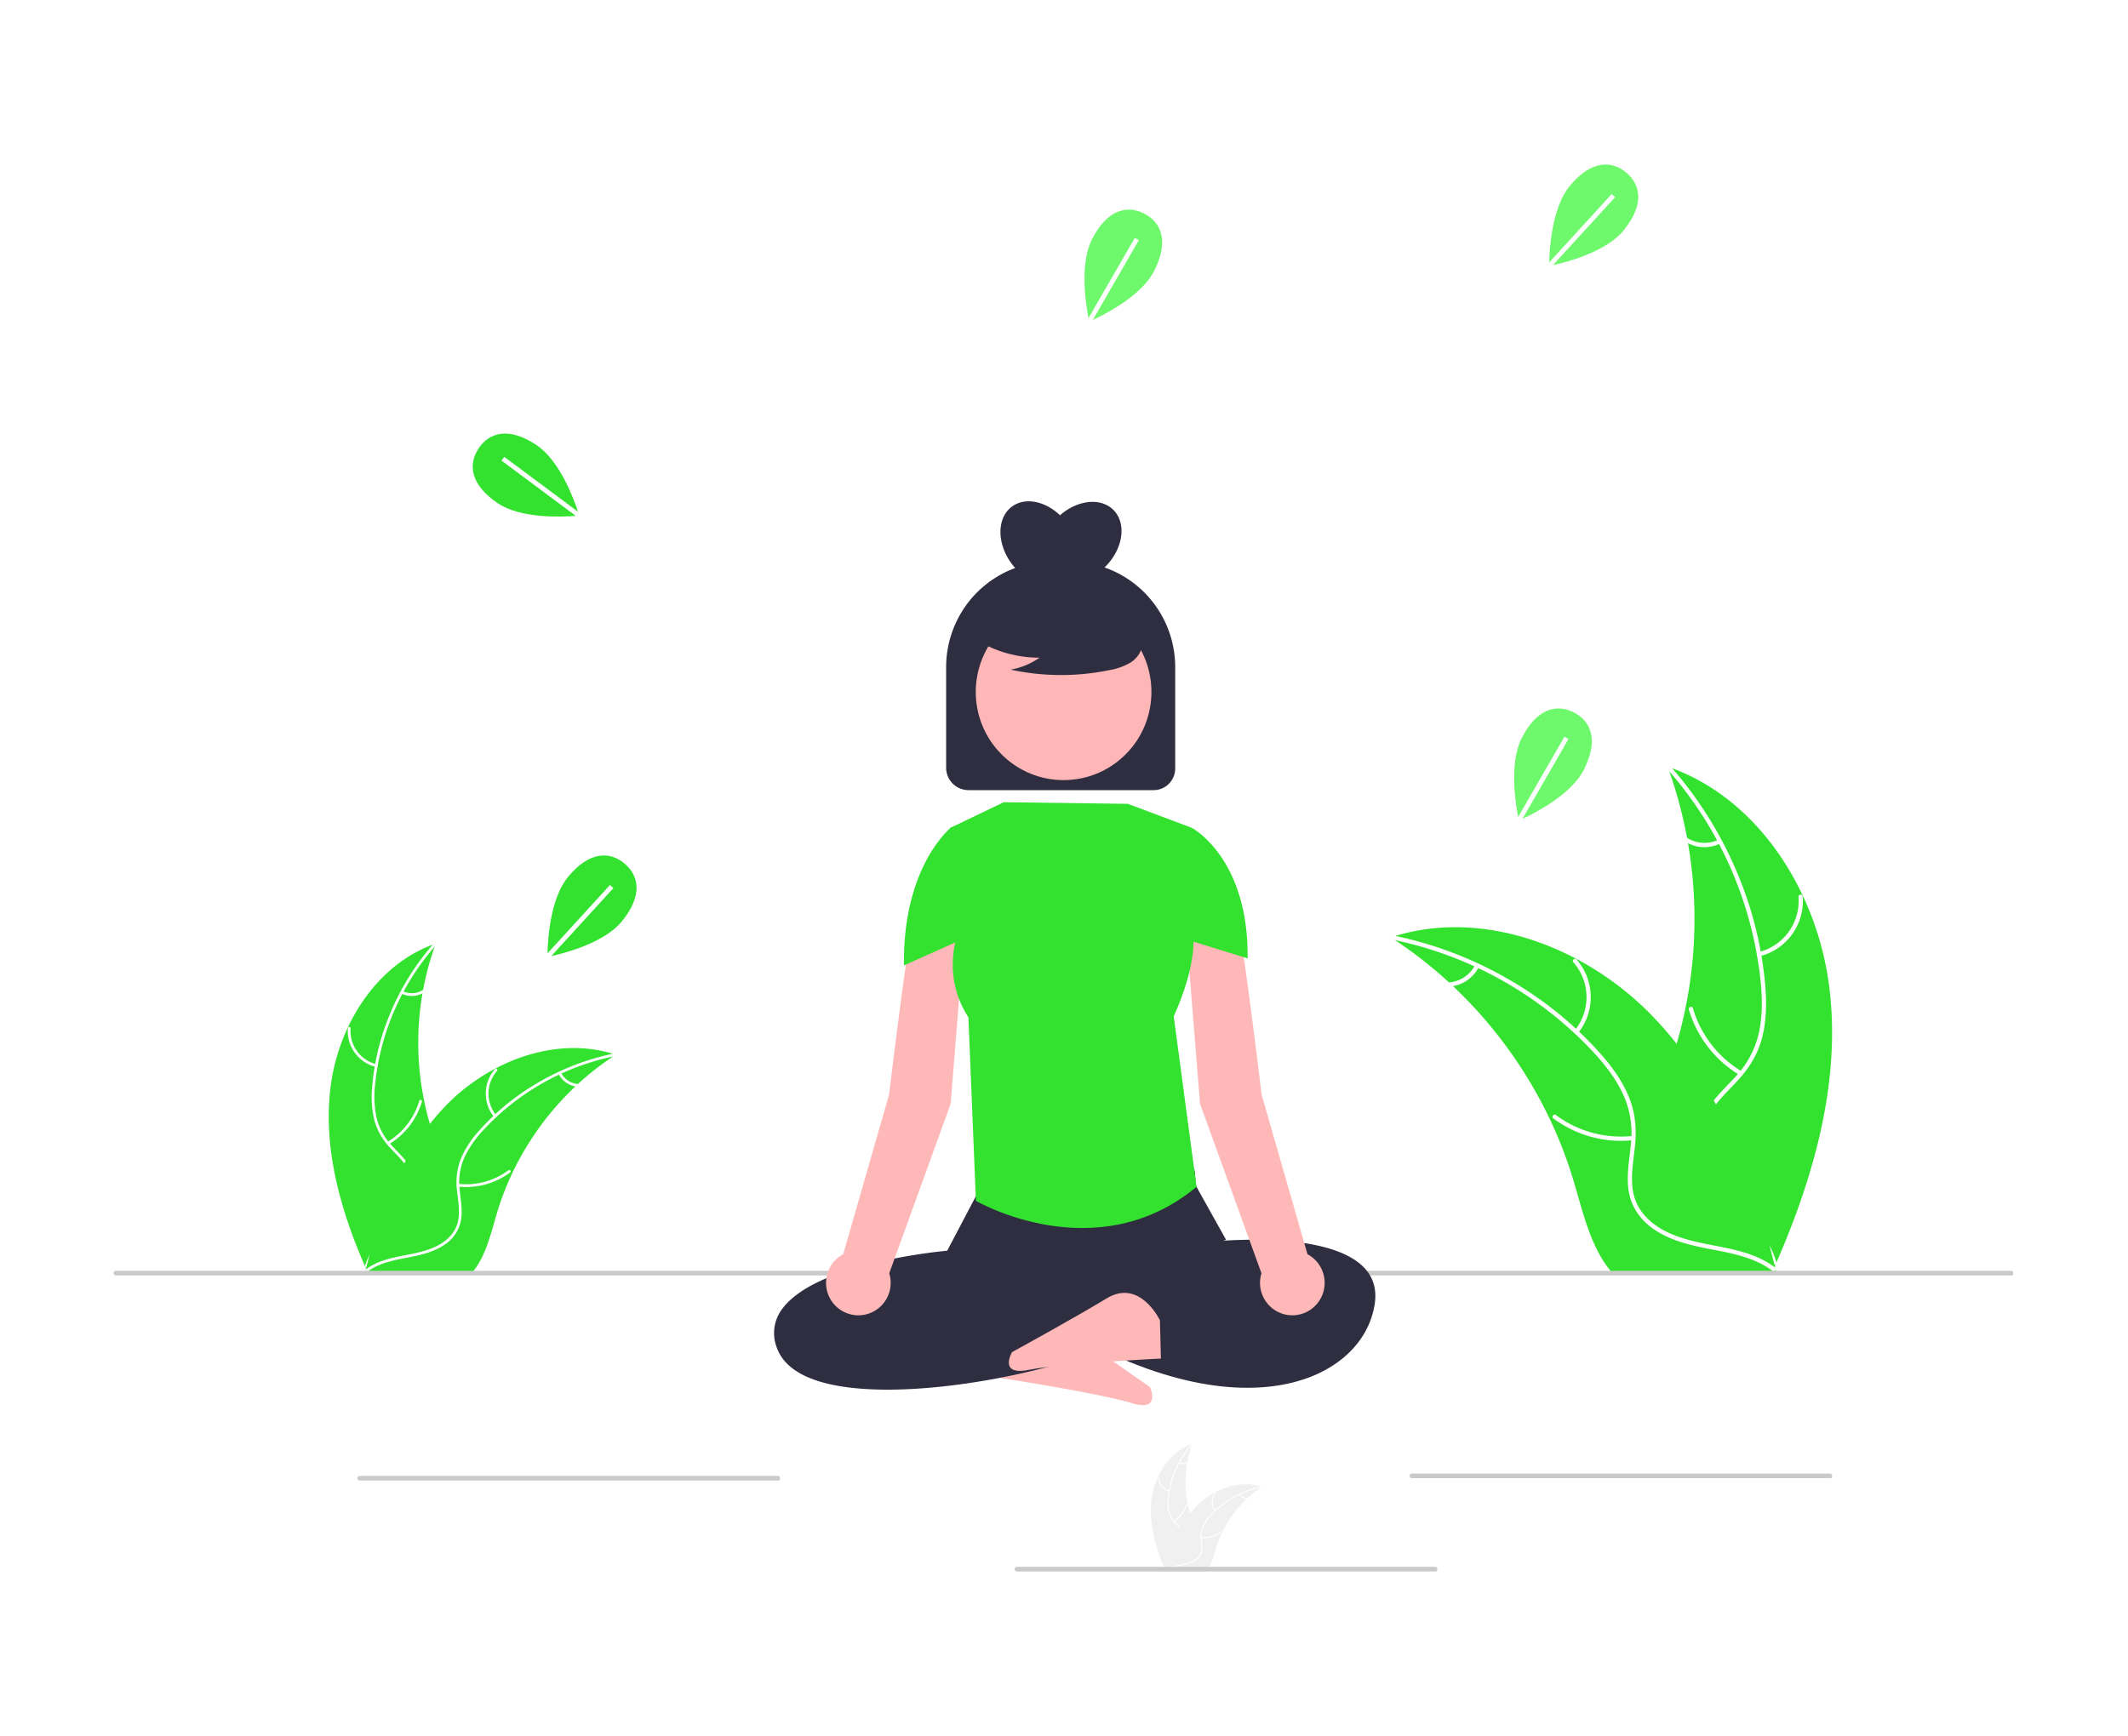 <svg width="375" height="306" viewBox="0 0 375 306" fill="none" xmlns="http://www.w3.org/2000/svg">
    <g filter="url(#wfimo75p1a)">
        <path d="M177.327 232.227s4.261-7.018 9.731-2.868c5.471 4.149 15.602 11.151 15.602 11.151s2.075 4.478-3.296 2.796c-5.37-1.682-22.903-4.389-22.903-4.389l.866-6.69z" fill="#FEB8B8"/>
        <path d="M58.248 187.656c1.358-10.962 8.125-21.763 18.538-25.33a51.082 51.082 0 0 0 .002 34.942c1.6 4.346 3.83 9.011 2.326 13.391-.937 2.725-3.228 4.81-5.788 6.113-2.561 1.304-5.403 1.925-8.21 2.534l-.552.459c-4.456-10.1-7.674-21.148-6.316-32.109z" fill="#32E22F"/>
        <path d="M76.89 162.533a43.585 43.585 0 0 0-10.772 24.482 18.807 18.807 0 0 0 .212 5.866 10.752 10.752 0 0 0 2.662 4.983c1.2 1.324 2.579 2.538 3.437 4.131a6.596 6.596 0 0 1 .32 5.371c-.757 2.182-2.251 3.961-3.772 5.649-1.689 1.875-3.472 3.795-4.19 6.281-.087.301-.548.148-.46-.153 1.248-4.324 5.43-6.78 7.423-10.675.93-1.818 1.321-3.927.45-5.846-.764-1.678-2.186-2.931-3.412-4.26a11.476 11.476 0 0 1-2.783-4.775 17.387 17.387 0 0 1-.436-5.836 42.354 42.354 0 0 1 3.07-12.826 44.295 44.295 0 0 1 7.93-12.757c.207-.233.526.133.32.365z" fill="#fff"/>
        <path d="M66.248 184.069a6.496 6.496 0 0 1-3.725-2.506 6.544 6.544 0 0 1-1.223-4.331c.024-.312.509-.288.484.025a6.06 6.06 0 0 0 1.139 4.031 6.018 6.018 0 0 0 3.477 2.319c.304.072.15.534-.152.462zM68.295 197.274a12.57 12.57 0 0 0 5.596-7.245c.087-.301.548-.148.46.153a13.077 13.077 0 0 1-5.838 7.527c-.269.16-.485-.276-.218-.435zM70.988 170.711a3.663 3.663 0 0 0 3.487-.177c.267-.164.483.272.218.434a4.113 4.113 0 0 1-3.857.206.251.251 0 0 1-.154-.308.242.242 0 0 1 .306-.155z" fill="#fff"/>
        <path d="M108.527 181.905c-.164.107-.328.214-.492.325a48.473 48.473 0 0 0-6.196 4.856c-.151.136-.303.276-.45.415a51.28 51.28 0 0 0-11.096 15.249 49.902 49.902 0 0 0-2.717 7.059c-1.003 3.34-1.826 7.042-3.81 9.775a8.602 8.602 0 0 1-.664.822H65.164c-.041-.021-.082-.037-.123-.058l-.716.033.09-.386c.016-.074.037-.148.053-.222.012-.049.025-.099.033-.144l.012-.045c.008-.045.02-.086.029-.128.18-.735.365-1.471.556-2.206 0-.004 0-.004.004-.008 1.47-5.601 3.418-11.127 6.14-16.181.081-.152.163-.308.253-.46a47.523 47.523 0 0 1 4.253-6.476 41.842 41.842 0 0 1 2.787-3.201 34.835 34.835 0 0 1 8.71-6.55c6.433-3.41 13.882-4.717 20.758-2.633.176.053.348.106.524.164z" fill="#32E22F"/>
        <path d="M108.486 182.134a43.284 43.284 0 0 0-23.282 13.036 18.754 18.754 0 0 0-3.348 4.812 10.783 10.783 0 0 0-.864 5.588c.164 1.782.538 3.585.268 5.376a6.594 6.594 0 0 1-2.965 4.482c-1.914 1.284-4.173 1.801-6.4 2.23-2.473.476-5.049.931-7.112 2.482-.25.188-.526-.213-.277-.4 3.59-2.698 8.402-2.132 12.33-4.036 1.833-.889 3.41-2.338 3.864-4.397.397-1.8.013-3.66-.168-5.463a11.506 11.506 0 0 1 .64-5.495 17.324 17.324 0 0 1 3.152-4.923 42.085 42.085 0 0 1 10.143-8.385 43.99 43.99 0 0 1 13.982-5.393c.305-.061.341.425.037.486z" fill="#fff"/>
        <path d="M87.075 192.897a6.545 6.545 0 0 1 .149-8.45c.207-.234.58.078.372.312a6.06 6.06 0 0 0-.123 7.861c.2.241-.2.517-.398.277zM80.79 204.677c3.134.341 6.28-.517 8.813-2.402.25-.187.526.213.276.4a12.992 12.992 0 0 1-9.175 2.481c-.311-.034-.223-.513.086-.479zM98.87 185.096a3.668 3.668 0 0 0 2.891 1.966c.311.031.222.51-.087.479a4.111 4.111 0 0 1-1.87-.684 4.137 4.137 0 0 1-1.333-1.483.254.254 0 0 1 .061-.339.247.247 0 0 1 .182-.039c.063.012.12.048.156.1z" fill="#fff"/>
        <path d="M202.924 260.308c.526-4.249 3.149-8.435 7.184-9.817a19.802 19.802 0 0 0 .001 13.542c.62 1.684 1.485 3.492.901 5.19a4.397 4.397 0 0 1-2.243 2.369 13.044 13.044 0 0 1-3.181.982l-.215.178c-1.726-3.915-2.973-8.196-2.447-12.444z" fill="#F0F0F0"/>
        <path d="M210.148 250.571a16.888 16.888 0 0 0-4.174 9.489 7.286 7.286 0 0 0 .082 2.273 4.177 4.177 0 0 0 1.031 1.931 8.63 8.63 0 0 1 1.333 1.601 2.56 2.56 0 0 1 .124 2.081 6.628 6.628 0 0 1-1.462 2.19c-.655.726-1.346 1.471-1.624 2.434-.034.117-.212.057-.179-.059.484-1.676 2.105-2.628 2.878-4.138a2.584 2.584 0 0 0 .174-2.265 6.7 6.7 0 0 0-1.322-1.651 4.448 4.448 0 0 1-1.079-1.851 6.723 6.723 0 0 1-.169-2.261c.135-1.71.536-3.387 1.19-4.971a17.158 17.158 0 0 1 3.073-4.944c.08-.091.204.052.124.141z" fill="#fff"/>
        <path d="M206.024 258.918a2.525 2.525 0 0 1-1.918-2.65c.01-.121.198-.112.188.009a2.346 2.346 0 0 0 1.789 2.462c.118.028.058.207-.059.179zM206.818 264.035a4.87 4.87 0 0 0 2.168-2.808c.034-.116.213-.057.179.06a5.072 5.072 0 0 1-2.263 2.917c-.104.062-.188-.107-.084-.169zM207.861 253.741a1.423 1.423 0 0 0 1.352-.069c.103-.063.187.106.084.168a1.594 1.594 0 0 1-1.495.08.1.1 0 0 1-.06-.119.096.096 0 0 1 .048-.055.092.092 0 0 1 .071-.005z" fill="#fff"/>
        <path d="M222.409 258.079a18.716 18.716 0 0 0-2.766 2.169 19.874 19.874 0 0 0-4.3 5.909c-.42.884-.772 1.799-1.053 2.736-.389 1.295-.708 2.729-1.477 3.788a3.289 3.289 0 0 1-.257.319h-6.952l-.048-.022-.277.012.035-.149.02-.086c.005-.019.01-.038.013-.056l.005-.018.011-.049c.07-.285.142-.57.216-.855l.001-.003a28.43 28.43 0 0 1 2.379-6.271c.032-.059.064-.12.099-.179.48-.88 1.031-1.719 1.648-2.509.339-.432.699-.846 1.08-1.241a13.519 13.519 0 0 1 3.375-2.538c2.494-1.322 5.38-1.828 8.045-1.021l.203.064z" fill="#F0F0F0"/>
        <path d="M222.394 258.168a16.78 16.78 0 0 0-9.024 5.052 7.263 7.263 0 0 0-1.297 1.865 4.179 4.179 0 0 0-.335 2.165 8.61 8.61 0 0 1 .104 2.084 2.558 2.558 0 0 1-1.149 1.737 6.574 6.574 0 0 1-2.48.864c-.959.185-1.957.361-2.757.962-.097.073-.204-.082-.107-.155 1.392-1.046 3.256-.826 4.779-1.564a2.58 2.58 0 0 0 1.497-1.704 6.713 6.713 0 0 0-.065-2.117 4.465 4.465 0 0 1 .248-2.13 6.732 6.732 0 0 1 1.222-1.908 16.284 16.284 0 0 1 3.931-3.249 17.062 17.062 0 0 1 5.418-2.091c.119-.023.132.165.015.189z" fill="#fff"/>
        <path d="M214.096 262.339a2.538 2.538 0 0 1 .057-3.275c.081-.091.225.03.145.121a2.348 2.348 0 0 0-.048 3.046c.077.094-.078.201-.154.108zM211.66 266.904a4.838 4.838 0 0 0 3.415-.931c.098-.072.204.083.107.156a5.036 5.036 0 0 1-3.555.961c-.121-.013-.087-.199.033-.186zM218.667 259.316a1.433 1.433 0 0 0 1.12.762c.121.012.086.197-.033.185a1.606 1.606 0 0 1-1.242-.84.102.102 0 0 1-.014-.07.099.099 0 0 1 .038-.061.093.093 0 0 1 .07-.015.09.09 0 0 1 .061.039z" fill="#fff"/>
        <path d="M322.368 170.067c-2.087-16.849-12.488-33.45-28.494-38.933a78.515 78.515 0 0 1-.003 53.708c-2.46 6.679-5.888 13.851-3.575 20.582 1.44 4.189 4.961 7.393 8.897 9.397 3.936 2.004 8.305 2.959 12.619 3.895l.849.705c6.848-15.525 11.794-32.505 9.707-49.354z" fill="#32E22F"/>
        <path d="M293.716 131.453a66.984 66.984 0 0 1 16.556 37.63c.291 2.997.327 6.062-.326 9.016a16.542 16.542 0 0 1-4.091 7.66c-1.844 2.034-3.965 3.9-5.284 6.348-1.391 2.581-1.444 5.514-.492 8.255 1.165 3.355 3.461 6.089 5.798 8.684 2.596 2.882 5.337 5.833 6.441 9.654.133.463.841.227.708-.235-1.92-6.647-8.347-10.422-11.412-16.408-1.43-2.794-2.03-6.037-.689-8.986 1.172-2.578 3.358-4.504 5.242-6.548 1.979-2.145 3.497-4.499 4.279-7.34.799-2.905.883-5.978.67-8.969a65.1 65.1 0 0 0-4.719-19.714 68.088 68.088 0 0 0-12.188-19.609c-.319-.358-.81.206-.493.562z" fill="#fff"/>
        <path d="M310.072 164.555a9.997 9.997 0 0 0 5.726-3.852 10.064 10.064 0 0 0 1.88-6.657c-.038-.48-.783-.443-.745.038a9.315 9.315 0 0 1-1.751 6.196 9.249 9.249 0 0 1-5.344 3.564c-.467.112-.23.822.234.711zM306.925 184.851a19.323 19.323 0 0 1-8.6-11.136c-.135-.462-.843-.227-.708.235a20.095 20.095 0 0 0 8.973 11.569c.413.247.746-.423.335-.668zM302.786 144.023a5.638 5.638 0 0 1-5.36-.273c-.41-.251-.742.419-.335.668a6.314 6.314 0 0 0 5.929.316.386.386 0 0 0 .211-.19.386.386 0 0 0 .026-.283.377.377 0 0 0-.471-.238z" fill="#fff"/>
        <path d="M245.088 161.228c.251.164.503.329.755.499a74.725 74.725 0 0 1 9.524 7.465c.232.209.465.423.692.638a78.848 78.848 0 0 1 17.054 23.437 76.804 76.804 0 0 1 4.177 10.851c1.541 5.134 2.806 10.825 5.857 15.025.313.441.653.863 1.019 1.263h27.572c.063-.032.126-.057.189-.089l1.101.051c-.045-.196-.095-.398-.139-.594-.025-.114-.056-.227-.082-.341-.018-.076-.037-.152-.05-.221-.006-.025-.012-.051-.019-.069-.012-.07-.031-.133-.044-.196a262.908 262.908 0 0 0-.855-3.392c0-.006 0-.006-.006-.012-2.259-8.609-5.253-17.103-9.437-24.871-.126-.234-.251-.474-.39-.708a73.067 73.067 0 0 0-6.536-9.953 64.214 64.214 0 0 0-4.284-4.92 53.49 53.49 0 0 0-13.387-10.067c-9.889-5.242-21.338-7.25-31.906-4.048-.271.082-.535.164-.805.252z" fill="#32E22F"/>
        <path d="M245.15 161.58a66.526 66.526 0 0 1 35.786 20.038c2.03 2.217 3.896 4.643 5.146 7.396a16.557 16.557 0 0 1 1.327 8.588c-.252 2.739-.826 5.511-.411 8.263.437 2.902 2.153 5.276 4.557 6.889 2.942 1.974 6.414 2.769 9.837 3.428 3.801.732 7.76 1.432 10.932 3.815.384.289.808-.326.425-.615-5.519-4.146-12.915-3.276-18.952-6.204-2.817-1.365-5.241-3.592-5.939-6.757-.61-2.767-.02-5.626.259-8.397.294-2.909.094-5.706-.986-8.446-1.104-2.804-2.88-5.308-4.844-7.567a64.652 64.652 0 0 0-15.589-12.888 67.644 67.644 0 0 0-21.491-8.29c-.47-.093-.524.654-.057.747z" fill="#fff"/>
        <path d="M278.06 178.123a10.057 10.057 0 0 0-.229-12.987c-.318-.361-.891.119-.572.479a9.307 9.307 0 0 1 2.318 6.006 9.308 9.308 0 0 1-2.13 6.076c-.305.371.309.795.613.426zM287.719 196.231a19.202 19.202 0 0 1-13.544-3.693c-.386-.287-.81.328-.425.615a19.972 19.972 0 0 0 14.103 3.814c.477-.053.342-.789-.134-.736zM259.93 166.134a5.663 5.663 0 0 1-4.443 3.021c-.478.048-.342.784.133.737a6.352 6.352 0 0 0 4.923-3.332.388.388 0 0 0-.094-.521.378.378 0 0 0-.279-.06.379.379 0 0 0-.24.155z" fill="#fff"/>
        <path d="M354.512 220.817H20.409a.41.41 0 0 1-.409-.411.412.412 0 0 1 .41-.411h333.968a.41.41 0 0 1 .409.411c0 .227-.049.411-.275.411zM137.186 256.975H63.383a.408.408 0 0 1-.41-.411.41.41 0 0 1 .41-.411h73.67a.41.41 0 0 1 .409.411c0 .227-.05.411-.276.411zM253.012 273h-73.804a.409.409 0 0 1-.409-.411.41.41 0 0 1 .409-.411h73.67a.41.41 0 0 1 .409.411c0 .227-.049.411-.275.411zM322.588 256.564h-73.803a.412.412 0 0 1 0-.822h73.67a.41.41 0 0 1 .409.411c0 .227-.05.411-.276.411z" fill="#CACACA"/>
        <path d="M156.395 240.95c-4.585 0-8.782-.441-12.117-1.483-3.964-1.239-6.453-3.243-7.398-5.961a7.037 7.037 0 0 1 1.095-6.957c5.864-7.671 26.213-9.835 28.943-10.09l5.539-10.53c.355-2.513-1.322-4.415 1.575-4.462l34.271-.468c2.845-.06 2.037 1.709 2.524 4.159l5.222 9.358-22.472 9.521 3.398 8.312-.222.129c-6.577 3.83-25.491 8.472-40.358 8.472z" fill="#2F2E41"/>
        <path d="M212.938 214.915s31.383-3.606 29.336 10.817c-2.046 14.423-25.925 24.639-62.084 0l4.093-7.211s13.475-.673 21.662-4.279l6.993.673z" fill="#2F2E41"/>
        <path d="M168.507 149.575s-5.965-1.089-7.591 8.166c-1.627 9.255-4.233 31.177-4.233 31.177l-8.091 28.16a5.705 5.705 0 0 0-2.279 2.222 5.739 5.739 0 0 0 .294 6.119 5.697 5.697 0 0 0 2.481 1.991 5.67 5.67 0 0 0 6.01-1.059 5.725 5.725 0 0 0 1.604-5.91l10.826-29.888 2.064-25.733v-13.483a1.972 1.972 0 0 0-1.085-1.762zM210.492 149.575s5.965-1.089 7.592 8.166c1.627 9.255 4.233 31.177 4.233 31.177l8.09 28.16a5.707 5.707 0 0 1 2.28 2.222 5.738 5.738 0 0 1-.294 6.119 5.7 5.7 0 0 1-2.482 1.991 5.67 5.67 0 0 1-6.009-1.059 5.726 5.726 0 0 1-1.604-5.91l-10.827-29.888-2.063-25.733v-13.483a1.972 1.972 0 0 1 1.084-1.762z" fill="#FEB8B8"/>
        <path d="m210.038 141.925-11.283-4.236-21.869-.284-9.413 4.52 2.644 15.255s-5.338 9.074.539 18.15l1.319 32.338s21.084 12.275 38.881-2.465l-4.022-30.067s6.728-13.95 1.513-19.132l1.691-14.079z" fill="#32E22F"/>
        <path d="m205.442 146.666 4.596-4.741s10.029 5.296 9.822 23.01l-12.651-3.914-1.767-14.355zM172.578 146.666l-4.882-4.902s-8.615 6.69-8.409 24.404l11.524-5.147 1.767-14.355z" fill="#32E22F"/>
        <path d="M204.405 228.723s-3.514-7.424-9.384-3.865c-5.869 3.559-16.667 9.47-16.667 9.47s-2.526 4.238 2.989 3.124c5.515-1.115 23.233-1.985 23.233-1.985l-.171-6.744z" fill="#FEB8B8"/>
        <path d="M194.641 96.022c.05-.048.102-.091.151-.14 3.14-3.153 3.777-7.626 1.421-9.991-2.225-2.235-6.325-1.784-9.42.933-2.653-2.536-6.211-3.243-8.514-1.492-2.656 2.019-2.635 6.537.046 10.092.184.243.377.473.574.695a18.549 18.549 0 0 0-8.825 6.818 18.664 18.664 0 0 0-3.344 10.664v17.717a3.974 3.974 0 0 0 1.154 2.798 3.94 3.94 0 0 0 2.787 1.159h32.617a3.8 3.8 0 0 0 2.693-1.12 3.83 3.83 0 0 0 1.116-2.704v-17.85a18.666 18.666 0 0 0-3.432-10.786 18.544 18.544 0 0 0-9.024-6.793z" fill="#2F2E41"/>
        <path d="M198.373 128.956c6.045-6.069 6.045-15.907 0-21.976-6.044-6.068-15.844-6.068-21.889 0-6.044 6.069-6.044 15.907 0 21.976 6.045 6.068 15.845 6.068 21.889 0z" fill="#FFB6B6"/>
        <path d="M171.165 108.194a20.999 20.999 0 0 0 12.031 3.733 12.876 12.876 0 0 1-5.113 2.111 42.27 42.27 0 0 0 17.338.098 11.198 11.198 0 0 0 3.63-1.251 4.606 4.606 0 0 0 2.241-3.008c.38-2.182-1.313-4.164-3.073-5.5a22.631 22.631 0 0 0-9.095-4.063 22.572 22.572 0 0 0-9.952.242c-2.128.552-4.259 1.485-5.641 3.2-1.382 1.715-1.792 4.36-.475 6.126l-1.891-1.688z" fill="#2F2E41"/>
        <path d="m88.377 77.185.488-.66 12.994 9.676c-.706-2.16-3.205-9.01-7.303-11.743-4.895-3.265-8.339-2.25-10.215.586-1.876 2.835-1.474 6.416 3.42 9.681 4.15 2.768 11.542 2.383 13.698 2.202l-13.082-9.742z" fill="#32E22F"/>
        <path d="m284.011 30.207.604.556-10.938 11.968c2.214-.48 9.26-2.264 12.393-6.07 3.744-4.549 3.096-8.093.482-10.262-2.613-2.168-6.203-2.14-9.946 2.409-3.174 3.855-3.561 11.276-3.606 13.448l11.011-12.05z" fill="#6DF96B"/>
        <path d="m107.49 151.995.603.555-10.938 11.969c2.214-.481 9.26-2.264 12.394-6.071 3.743-4.548 3.095-8.093.482-10.261-2.614-2.168-6.203-2.14-9.947 2.408-3.174 3.856-3.561 11.276-3.606 13.449l11.012-12.049z" fill="#32E22F"/>
        <path d="m199.977 37.922.708.411-8.103 14.059c2.059-.95 8.554-4.22 10.794-8.616 2.676-5.253 1.28-8.573-1.738-10.123-3.019-1.55-6.517-.744-9.193 4.51-2.269 4.452-1.05 11.782-.626 13.912l8.158-14.153zM275.692 125.853l.709.411-8.103 14.059c2.059-.949 8.554-4.219 10.794-8.616 2.676-5.253 1.28-8.573-1.738-10.123-3.019-1.55-6.517-.743-9.193 4.51-2.269 4.452-1.05 11.782-.626 13.912l8.157-14.153z" fill="#6DF96B"/>
    </g>
    <defs>
        <filter id="wfimo75p1a" x="-9" y="0" width="392.787" height="306" filterUnits="userSpaceOnUse" color-interpolation-filters="sRGB">
            <feFlood flood-opacity="0" result="BackgroundImageFix"/>
            <feColorMatrix in="SourceAlpha" values="0 0 0 0 0 0 0 0 0 0 0 0 0 0 0 0 0 0 127 0" result="hardAlpha"/>
            <feOffset dy="4"/>
            <feGaussianBlur stdDeviation="14.5"/>
            <feComposite in2="hardAlpha" operator="out"/>
            <feColorMatrix values="0 0 0 0 1 0 0 0 0 1 0 0 0 0 1 0 0 0 0.25 0"/>
            <feBlend in2="BackgroundImageFix" result="effect1_dropShadow_37_750"/>
            <feBlend in="SourceGraphic" in2="effect1_dropShadow_37_750" result="shape"/>
        </filter>
    </defs>
</svg>
